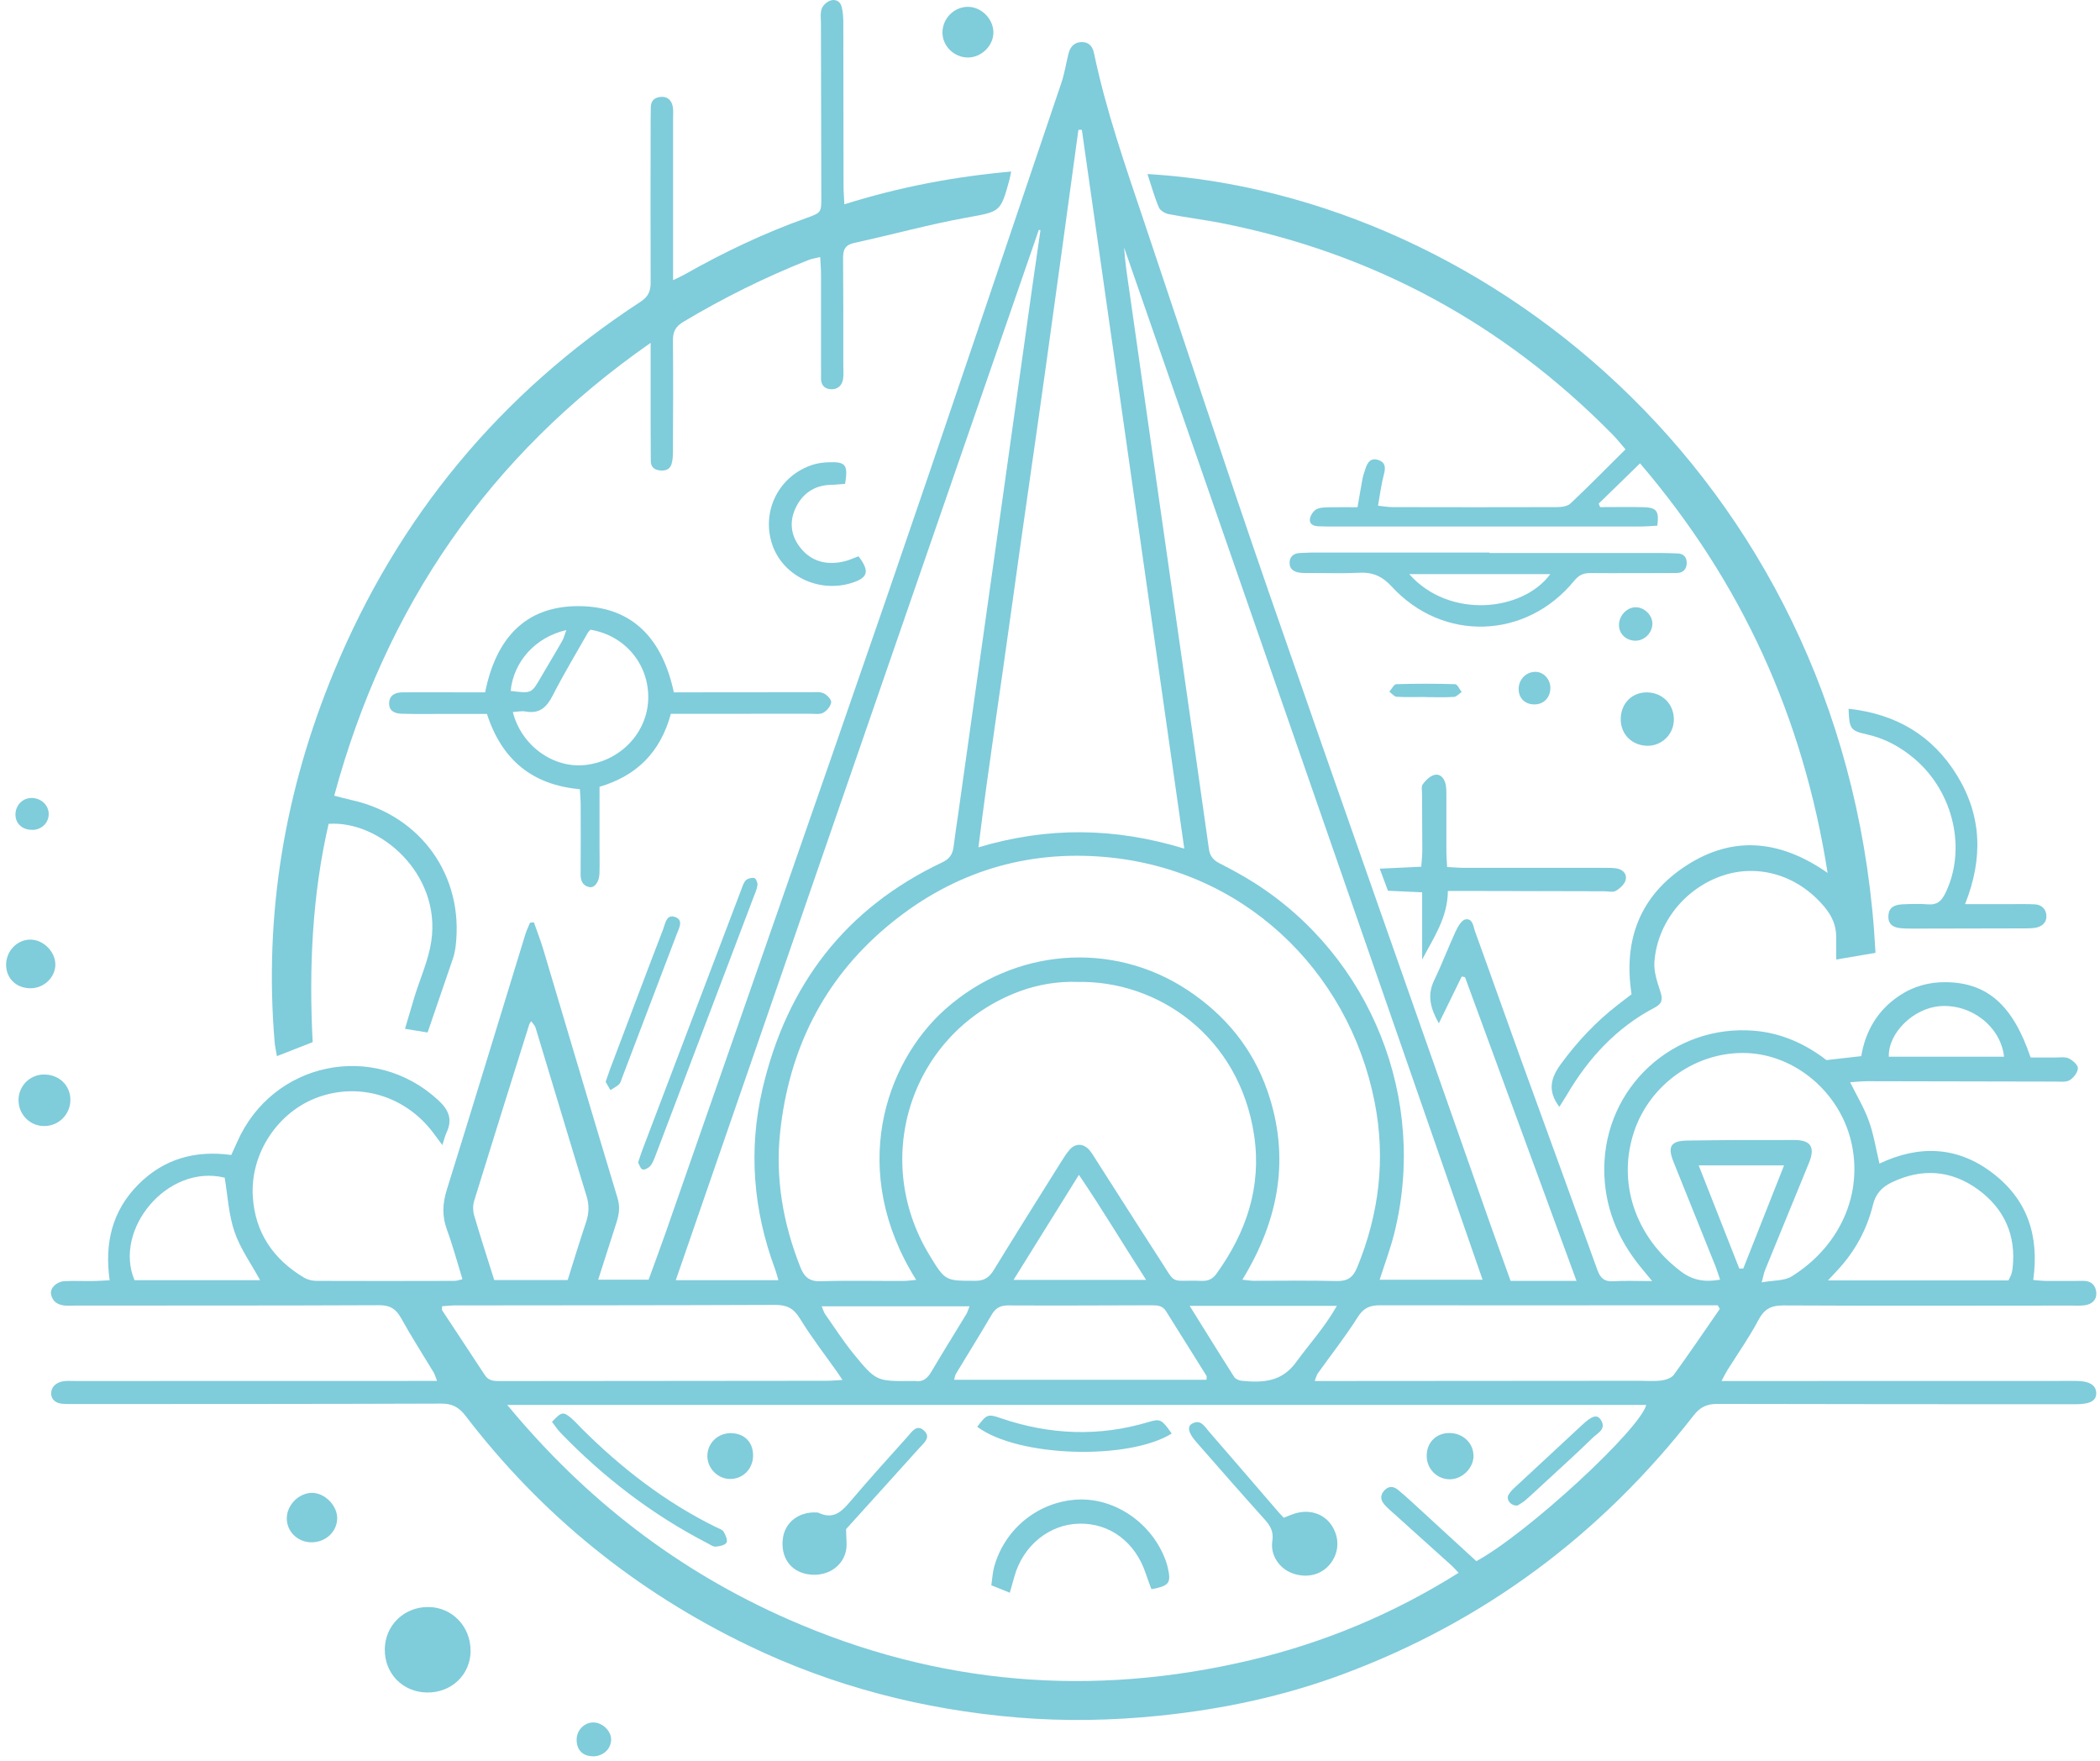 <svg width="303" height="254" viewBox="0 0 303 254" fill="none" xmlns="http://www.w3.org/2000/svg">
<path d="M77.026 133.029C77.479 134.335 77.987 135.62 78.386 136.948C81.959 148.91 85.5 160.893 89.106 172.845C89.484 174.097 89.322 175.187 88.955 176.332C88.091 179.009 87.239 181.697 86.31 184.601H93.587C94.364 182.442 95.206 180.207 95.994 177.962C106.606 147.506 117.284 117.073 127.799 86.574C136.349 61.754 144.705 36.859 153.126 11.996C153.601 10.603 153.817 9.124 154.184 7.688C154.443 6.695 155.07 6.058 156.128 6.069C157.11 6.08 157.639 6.695 157.844 7.645C159.582 15.958 162.378 23.947 165.077 31.979C171.058 49.771 176.899 67.606 183.042 85.343C193.557 115.68 204.267 145.952 214.901 176.245C215.883 179.031 216.898 181.805 217.956 184.774C219.543 184.774 221.087 184.774 222.631 184.774C224.174 184.774 225.589 184.774 227.467 184.774C222.037 169.994 216.714 155.474 211.381 140.964C211.219 140.932 211.057 140.899 210.906 140.867C209.848 143.037 208.779 145.207 207.603 147.625C206.372 145.434 205.897 143.555 206.933 141.407C208.045 139.118 208.93 136.732 209.999 134.422C210.323 133.72 210.874 132.727 211.446 132.63C212.515 132.435 212.579 133.688 212.849 134.422C215.063 140.521 217.211 146.654 219.424 152.753C223.106 162.901 226.819 173.039 230.479 183.198C230.9 184.364 231.483 184.914 232.79 184.828C234.474 184.72 236.169 184.806 238.382 184.806C237.648 183.91 237.183 183.36 236.73 182.798C233.351 178.664 231.451 173.957 231.472 168.58C231.526 156.834 241.448 147.712 253.151 148.694C257.113 149.029 260.632 150.67 263.526 152.926C265.307 152.721 266.829 152.548 268.556 152.354C269.139 148.791 270.878 145.747 274.041 143.641C276.103 142.26 278.392 141.644 280.864 141.687C286.769 141.795 290.44 145.013 292.988 152.548C294.121 152.548 295.374 152.548 296.626 152.548C297.263 152.548 297.975 152.429 298.504 152.689C299.066 152.958 299.832 153.639 299.811 154.103C299.778 154.718 299.185 155.495 298.612 155.83C298.073 156.143 297.241 156.024 296.55 156.024C287.493 156.014 278.446 155.981 269.388 155.97C268.621 155.97 267.866 156.068 266.948 156.122C267.919 158.086 268.978 159.825 269.647 161.703C270.338 163.603 270.651 165.633 271.18 167.857C276.869 165.158 282.397 165.331 287.482 169.206C292.502 173.028 294.262 178.21 293.366 184.645C294.024 184.698 294.683 184.785 295.341 184.785C297.112 184.796 298.882 184.774 300.642 184.774C301.754 184.774 302.391 185.454 302.467 186.458C302.542 187.527 301.83 188.153 300.793 188.294C300.167 188.38 299.519 188.337 298.882 188.337C285.02 188.337 271.147 188.391 257.286 188.315C255.483 188.315 254.522 188.877 253.69 190.464C252.373 192.957 250.732 195.268 249.232 197.664C248.983 198.064 248.778 198.496 248.39 199.219C249.275 199.219 249.89 199.219 250.495 199.219C266.84 199.219 283.174 199.219 299.519 199.208C301.419 199.208 302.402 199.78 302.456 200.914C302.499 202.058 301.581 202.566 299.562 202.566C282.3 202.566 265.037 202.566 247.774 202.523C246.284 202.523 245.313 202.976 244.384 204.164C230.987 221.362 214.156 233.939 193.697 241.539C185.179 244.702 176.359 246.57 167.323 247.498C160.478 248.2 153.623 248.33 146.778 247.758C133.218 246.624 120.231 243.288 107.945 237.361C91.73 229.545 78.116 218.533 67.18 204.25C66.219 202.998 65.258 202.469 63.66 202.479C45.977 202.544 28.293 202.533 10.598 202.544C10.101 202.544 9.605 202.544 9.119 202.512C8.158 202.469 7.403 201.994 7.381 201.022C7.37 200.093 8.072 199.478 8.979 199.284C9.594 199.154 10.242 199.219 10.879 199.219C27.645 199.219 44.411 199.219 61.177 199.208C61.739 199.208 62.289 199.208 63.066 199.208C62.84 198.647 62.743 198.269 62.548 197.945C60.983 195.343 59.331 192.785 57.863 190.129C57.118 188.79 56.254 188.272 54.689 188.283C40.114 188.348 25.54 188.326 10.965 188.337C10.404 188.337 9.832 188.38 9.27 188.326C8.255 188.218 7.521 187.678 7.359 186.653C7.219 185.8 8.18 184.871 9.303 184.817C10.641 184.742 11.991 184.817 13.329 184.796C14.085 184.796 14.841 184.731 15.823 184.688C15.068 179.344 16.169 174.691 19.937 170.89C23.64 167.155 28.195 165.903 33.367 166.615C33.691 165.903 33.961 165.341 34.209 164.769C39.294 153.153 53.933 150.119 63.228 158.702C64.729 160.084 65.323 161.444 64.448 163.344C64.211 163.852 64.081 164.402 63.822 165.179C63.304 164.488 62.883 163.906 62.451 163.333C58.446 158.086 51.828 156.1 45.804 158.313C40.071 160.429 36.098 166.389 36.476 172.596C36.789 177.778 39.413 181.643 43.839 184.288C44.357 184.601 45.037 184.774 45.642 184.774C52.292 184.806 58.942 184.785 65.593 184.774C65.917 184.774 66.251 184.645 66.726 184.537C65.971 182.086 65.334 179.7 64.492 177.4C63.768 175.446 63.844 173.633 64.459 171.657C68.281 159.393 72.016 147.107 75.784 134.832C75.968 134.238 76.248 133.677 76.475 133.105C76.659 133.083 76.831 133.072 77.015 133.051L77.026 133.029ZM213.001 225.216C220.396 221.2 236.611 206.215 237.529 202.674H73.193C84.54 216.395 97.927 226.662 113.775 233.615C135.335 243.083 157.639 244.907 180.516 239.466C191.128 236.94 201.06 232.794 210.453 226.889C209.956 226.371 209.74 226.101 209.481 225.874C206.696 223.37 203.91 220.865 201.125 218.349C200.65 217.928 200.164 217.518 199.743 217.032C199.16 216.352 199.117 215.64 199.786 214.96C200.402 214.333 201.049 214.398 201.686 214.895C202.291 215.381 202.863 215.91 203.446 216.428C206.62 219.332 209.794 222.247 213.011 225.205L213.001 225.216ZM179.231 184.601C179.987 184.677 180.462 184.763 180.937 184.763C184.899 184.763 188.861 184.698 192.823 184.796C194.388 184.839 195.198 184.331 195.813 182.852C198.987 175.122 199.959 167.209 198.34 158.972C194.604 140.003 179.263 124.943 158.47 123.55C146.962 122.784 136.695 126.303 127.885 133.742C118.741 141.45 113.84 151.49 112.566 163.279C111.843 169.994 112.987 176.504 115.481 182.798C116.042 184.213 116.776 184.882 118.439 184.828C122.39 184.698 126.363 184.796 130.325 184.785C130.908 184.785 131.502 184.688 132.193 184.634C122.401 169.055 127.605 153.39 136.403 145.574C146.292 136.786 160.467 135.642 171.339 142.821C176.759 146.405 180.71 151.177 182.858 157.331C186.205 166.928 184.553 175.943 179.252 184.612L179.231 184.601ZM155.383 141.644C152.673 141.558 149.823 142.001 147.08 143.015C131.675 148.759 125.489 166.842 134.082 181.017C136.393 184.828 136.393 184.763 140.754 184.763C142.071 184.763 142.751 184.245 143.41 183.176C146.541 178.059 149.736 172.985 152.921 167.9C153.375 167.187 153.806 166.443 154.368 165.816C155.177 164.91 156.3 164.942 157.121 165.838C157.455 166.194 157.704 166.626 157.974 167.047C161.061 171.862 164.117 176.699 167.226 181.492C169.882 185.584 168.608 184.591 173.433 184.774C174.383 184.806 175.01 184.461 175.549 183.705C179.825 177.746 182.049 171.214 180.958 163.808C178.831 149.45 166.977 141.364 155.383 141.655V141.644ZM170.875 122.417C165.909 87.6 160.996 53.161 156.095 18.722C155.933 18.722 155.771 18.722 155.598 18.732C154.033 30.165 152.478 41.598 150.881 53.02C149.272 64.561 147.566 76.081 145.979 87.621C144.414 99.043 142.633 110.444 141.175 122.233C151.194 119.253 160.802 119.351 170.875 122.417ZM112.318 184.688C112.102 183.986 111.994 183.511 111.821 183.057C108.679 174.561 107.956 165.881 110.029 157.028C113.537 142.087 121.958 131.032 135.928 124.414C136.965 123.928 137.44 123.28 137.58 122.212C137.774 120.603 138.033 118.994 138.26 117.386C139.318 109.839 140.376 102.293 141.445 94.747C142.363 88.183 143.291 81.608 144.22 75.044C144.997 69.527 145.774 64 146.541 58.483C147.34 52.826 148.128 47.169 148.927 41.501C149.315 38.737 149.726 35.974 150.125 33.199C150.049 33.188 149.974 33.177 149.887 33.156C132.441 83.616 114.995 134.076 97.505 184.677H112.307L112.318 184.688ZM213.918 184.612C196.655 134.918 179.425 85.322 162.195 35.714C162.324 37.809 162.648 39.882 162.951 41.965C164.127 50.213 165.293 58.451 166.47 66.699C167.83 76.199 169.191 85.71 170.551 95.211C171.846 104.29 173.153 113.38 174.427 122.46C174.567 123.485 175.053 124.079 175.97 124.543C177.665 125.407 179.35 126.325 180.958 127.34C197.854 138.06 206.048 158.626 201.147 178.016C200.596 180.186 199.808 182.291 199.063 184.612H213.929H213.918ZM248.185 184.591C247.947 183.91 247.774 183.317 247.548 182.734C245.529 177.692 243.499 172.661 241.469 167.619C240.573 165.395 241.048 164.575 243.445 164.532C248.606 164.456 253.766 164.434 258.926 164.456C261.291 164.456 261.928 165.514 261.01 167.749C258.905 172.909 256.778 178.059 254.673 183.219C254.5 183.64 254.435 184.094 254.187 184.99C255.871 184.677 257.437 184.796 258.516 184.126C265.426 179.83 268.934 172.229 267.067 164.553C265.361 157.547 259.056 152.203 252.093 151.911C244.924 151.609 238.155 156.273 235.812 163.139C233.275 170.556 235.942 178.426 242.517 183.403C244.266 184.731 246.025 184.979 248.185 184.601V184.591ZM248.141 188.812C248.044 188.639 247.947 188.466 247.85 188.294C245.464 188.294 243.067 188.294 240.681 188.294C226.83 188.294 212.968 188.326 199.117 188.294C197.627 188.294 196.731 188.682 195.889 190.021C194.129 192.817 192.056 195.43 190.135 198.129C189.962 198.377 189.897 198.701 189.692 199.219C190.61 199.219 191.301 199.219 192.002 199.219C206.847 199.208 221.691 199.197 236.536 199.187C237.594 199.187 238.673 199.284 239.71 199.143C240.336 199.068 241.156 198.798 241.502 198.334C243.769 195.203 245.939 192.007 248.141 188.823V188.812ZM63.79 188.434C63.79 188.736 63.736 188.909 63.79 189.006C65.841 192.137 67.914 195.246 69.965 198.377C70.516 199.23 71.325 199.23 72.2 199.23C87.886 199.208 103.584 199.208 119.27 199.187C119.939 199.187 120.609 199.122 121.559 199.068C121.213 198.55 121.03 198.269 120.846 197.999C119.011 195.408 117.057 192.893 115.405 190.183C114.498 188.704 113.505 188.24 111.843 188.24C96.437 188.304 81.031 188.294 65.614 188.315C65.01 188.315 64.394 188.391 63.79 188.434ZM71.304 184.655H81.905C82.791 181.838 83.654 179.02 84.583 176.234C84.993 174.982 85.025 173.805 84.626 172.521C82.143 164.445 79.735 156.338 77.274 148.251C77.177 147.927 76.885 147.658 76.637 147.312C76.475 147.593 76.378 147.701 76.346 147.83C73.69 156.294 71.023 164.758 68.41 173.244C68.216 173.881 68.227 174.68 68.41 175.317C69.296 178.361 70.278 181.363 71.314 184.666L71.304 184.655ZM174.081 199.035C174.081 198.744 174.135 198.571 174.081 198.474C172.138 195.365 170.184 192.256 168.241 189.146C167.755 188.369 167.053 188.294 166.232 188.294C159.302 188.315 152.381 188.348 145.45 188.315C144.306 188.315 143.637 188.704 143.075 189.665C141.402 192.526 139.642 195.343 137.926 198.183C137.796 198.409 137.764 198.69 137.666 199.046H174.081V199.035ZM289.792 184.709C289.986 184.299 290.127 184.062 290.213 183.792C290.299 183.522 290.353 183.241 290.386 182.971C290.936 178.189 289.177 174.324 285.355 171.56C281.501 168.785 277.29 168.483 272.95 170.567C271.536 171.247 270.629 172.197 270.241 173.816C269.366 177.368 267.65 180.51 265.156 183.198C264.756 183.63 264.346 184.062 263.752 184.709H289.792ZM37.534 184.677C36.217 182.269 34.662 180.11 33.842 177.703C32.989 175.23 32.859 172.51 32.417 169.886C24.136 167.857 16.331 177.39 19.408 184.677H37.534ZM118.558 188.445C118.784 188.974 118.871 189.319 119.065 189.589C120.404 191.489 121.656 193.454 123.124 195.257C126.428 199.295 126.471 199.262 131.621 199.219C131.761 199.219 131.901 199.197 132.042 199.219C133.197 199.403 133.834 198.809 134.395 197.859C136.036 195.073 137.764 192.32 139.437 189.557C139.61 189.276 139.696 188.93 139.89 188.445H118.558ZM192.909 188.38H171.652C173.908 191.997 175.97 195.343 178.086 198.647C178.27 198.938 178.777 199.154 179.144 199.187C182.157 199.478 184.92 199.392 187.015 196.498C188.904 193.886 191.117 191.511 192.898 188.369L192.909 188.38ZM146.238 184.634H165.369C162.054 179.495 159.096 174.529 155.674 169.476C152.446 174.658 149.445 179.484 146.238 184.634ZM250.959 182.993C251.153 182.993 251.337 182.993 251.531 182.993C253.475 178.081 255.418 173.158 257.415 168.116H245.097C247.116 173.244 249.037 178.124 250.959 183.004V182.993ZM289.155 152.44C288.68 148.1 284.437 144.807 279.935 145.142C276.092 145.423 272.421 149.007 272.529 152.44H289.166H289.155Z" fill="#7FCCDB"/>
<path d="M121.797 29.485C129.829 26.959 137.699 25.48 145.904 24.746C145.796 25.232 145.742 25.545 145.667 25.858C144.35 30.716 144.317 30.5 139.383 31.407C133.975 32.389 128.663 33.868 123.287 35.034C121.937 35.326 121.635 36.017 121.646 37.248C121.689 42.408 121.678 47.579 121.678 52.74C121.678 53.377 121.743 54.024 121.646 54.651C121.505 55.622 120.858 56.194 119.897 56.151C118.893 56.108 118.407 55.46 118.461 54.435C118.483 53.938 118.461 53.441 118.461 52.945C118.461 48.486 118.461 44.027 118.461 39.579C118.461 38.813 118.396 38.046 118.342 37.075C117.63 37.258 117.101 37.334 116.604 37.528C110.353 40.011 104.351 42.98 98.586 46.435C97.463 47.104 97.085 47.86 97.096 49.134C97.15 54.435 97.117 59.746 97.096 65.047C97.096 65.673 97.074 66.332 96.901 66.925C96.675 67.724 95.995 67.951 95.217 67.865C94.418 67.778 93.9 67.379 93.9 66.504C93.9 64.809 93.879 63.104 93.879 61.409C93.879 57.598 93.879 53.798 93.879 49.458C70.419 65.814 55.607 87.567 48.222 114.784C49.216 115.032 50.004 115.259 50.803 115.432C60.767 117.677 66.954 126.39 65.744 136.473C65.669 137.099 65.539 137.736 65.334 138.33C64.157 141.795 62.959 145.261 61.696 148.942C60.692 148.78 59.688 148.618 58.435 148.413C58.932 146.762 59.353 145.293 59.796 143.825C60.627 141.126 61.836 138.492 62.236 135.739C63.65 126.033 54.797 118.336 47.413 118.843C45.038 129.153 44.563 139.679 45.113 150.335C43.375 151.015 41.767 151.641 39.953 152.354C39.823 151.577 39.683 150.983 39.629 150.367C38.063 131.842 41.097 114.017 48.179 96.895C57.41 74.569 72.179 56.745 92.421 43.531C93.533 42.807 93.879 42.008 93.879 40.767C93.846 32.983 93.868 25.199 93.879 17.426C93.879 16.789 93.889 16.152 93.9 15.515C93.9 14.576 94.386 14.069 95.304 13.982C96.34 13.885 96.901 14.468 97.074 15.407C97.171 15.958 97.117 16.53 97.117 17.102C97.117 24.033 97.117 30.964 97.117 37.895C97.117 38.64 97.117 39.396 97.117 40.411C97.873 40.044 98.316 39.86 98.726 39.623C104.394 36.416 110.245 33.62 116.388 31.439C118.504 30.683 118.504 30.64 118.504 28.427C118.493 20.082 118.472 11.737 118.45 3.381C118.45 2.679 118.331 1.912 118.558 1.275C118.731 0.779 119.281 0.271 119.789 0.088C120.523 -0.182 121.246 0.185 121.441 0.984C121.624 1.718 121.678 2.517 121.678 3.283C121.7 11.132 121.7 18.991 121.711 26.84C121.711 27.607 121.775 28.373 121.829 29.464L121.797 29.485Z" fill="#7FCCDB"/>
<path d="M224.974 159.652C223.257 157.352 223.743 155.506 225.211 153.498C227.575 150.27 230.253 147.409 233.405 144.969C234.075 144.451 234.744 143.944 235.413 143.426C234.183 135.523 236.687 129.143 243.337 124.846C250.031 120.517 256.843 121.132 263.699 125.925C260.168 103.448 251.294 83.994 236.633 66.839C234.528 68.89 232.596 70.769 230.663 72.658L230.879 73.155C232.973 73.155 235.068 73.112 237.151 73.166C239.041 73.22 239.397 73.716 239.127 75.832C238.328 75.875 237.497 75.951 236.666 75.951C221.605 75.951 206.534 75.951 191.474 75.951C191.053 75.951 190.621 75.929 190.2 75.919C189.466 75.897 188.861 75.562 189.012 74.796C189.109 74.278 189.552 73.641 190.005 73.436C190.61 73.155 191.377 73.198 192.078 73.176C193.331 73.144 194.583 73.176 195.868 73.176C196.138 71.633 196.354 70.316 196.602 69.009C196.699 68.523 196.872 68.059 197.023 67.595C197.304 66.688 197.789 66.008 198.858 66.353C199.873 66.677 199.949 67.401 199.689 68.383C199.312 69.797 199.128 71.266 198.826 72.95C199.668 73.036 200.272 73.155 200.877 73.155C208.801 73.166 216.715 73.187 224.639 73.155C225.297 73.155 226.15 73.047 226.593 72.637C229.26 70.121 231.829 67.508 234.539 64.82C233.848 64.021 233.286 63.309 232.66 62.672C216.941 46.715 198.124 36.492 176.133 32.163C173.639 31.677 171.113 31.375 168.619 30.889C168.09 30.791 167.399 30.37 167.204 29.917C166.557 28.384 166.114 26.765 165.563 25.102C215.16 28.06 267.143 70.521 270.608 137.455C268.87 137.747 267.099 138.049 264.94 138.416C264.94 137.153 264.951 136.117 264.94 135.08C264.919 133.461 264.314 132.122 263.267 130.859C259.315 126.109 253.594 124.651 248.638 126.282C243.208 128.063 239.095 133.051 238.706 138.816C238.609 140.219 239.138 141.709 239.58 143.091C239.915 144.149 239.84 144.775 238.792 145.326C233.232 148.23 229.162 152.656 226.032 158.011C225.718 158.54 225.373 159.058 224.995 159.663L224.974 159.652Z" fill="#7FCCDB"/>
<path d="M96.793 102.984C95.281 108.533 91.859 111.912 86.504 113.499C86.504 116.371 86.504 119.189 86.504 122.006C86.504 123.345 86.537 124.695 86.493 126.033C86.45 127.242 85.77 128.139 85.014 127.966C84.021 127.75 83.762 126.994 83.773 126.044C83.805 122.719 83.794 119.394 83.784 116.069C83.784 115.378 83.708 114.687 83.665 113.845C76.809 113.24 72.405 109.613 70.256 102.984C68.388 102.984 66.488 102.984 64.599 102.984C62.408 102.984 60.216 103.027 58.024 102.962C57.074 102.941 56.103 102.649 56.146 101.419C56.189 100.263 57.053 99.886 58.057 99.875C60.885 99.853 63.714 99.875 66.542 99.875C67.665 99.875 68.788 99.875 69.997 99.875C71.508 92.361 75.568 87.406 83.524 87.438C91.406 87.481 95.616 92.318 97.225 99.875C98.045 99.875 98.811 99.875 99.578 99.875C105.375 99.875 111.173 99.853 116.97 99.864C117.607 99.864 118.309 99.767 118.849 100.015C119.335 100.242 119.972 100.922 119.928 101.321C119.853 101.872 119.302 102.541 118.773 102.822C118.266 103.092 117.532 102.962 116.895 102.962C111.162 102.962 105.44 102.973 99.708 102.973C98.801 102.973 97.883 102.973 96.803 102.973L96.793 102.984ZM85.176 90.849C84.993 91.065 84.885 91.152 84.82 91.27C83.114 94.282 81.322 97.241 79.757 100.317C78.882 102.023 77.857 103.006 75.838 102.639C75.255 102.531 74.629 102.682 73.992 102.714C75.222 107.561 79.821 110.865 84.431 110.358C89.505 109.807 93.413 105.705 93.532 100.803C93.651 95.837 90.186 91.659 85.187 90.839L85.176 90.849ZM73.678 99.67C76.701 100.048 76.691 100.037 78.019 97.737C79.044 95.967 80.113 94.228 81.117 92.458C81.365 92.015 81.484 91.508 81.711 90.892C77.252 91.918 74.11 95.416 73.678 99.67Z" fill="#7FCCDB"/>
<path d="M214.912 79.773C223.182 79.773 231.441 79.773 239.711 79.773C240.488 79.773 241.265 79.816 242.043 79.838C242.917 79.859 243.36 80.377 243.37 81.176C243.37 82.051 242.917 82.644 241.945 82.655C241.449 82.655 240.952 82.666 240.466 82.666C236.796 82.666 233.125 82.698 229.444 82.666C228.45 82.666 227.813 82.957 227.144 83.767C220.246 92.231 208.219 92.674 200.813 84.62C199.399 83.087 198.038 82.526 196.084 82.623C193.763 82.742 191.42 82.655 189.088 82.655C188.592 82.655 188.095 82.677 187.609 82.623C186.767 82.526 186.055 82.148 186.066 81.198C186.066 80.291 186.659 79.816 187.577 79.773C188.138 79.751 188.711 79.719 189.272 79.708C197.822 79.708 206.362 79.708 214.912 79.708V79.74V79.773ZM203.328 82.817C209.115 89.359 219.727 88.215 223.689 82.817H203.328Z" fill="#7FCCDB"/>
<path d="M266.743 102.25C273.534 102.984 278.813 106.061 282.365 111.847C285.938 117.656 286.165 123.82 283.531 130.427C285.83 130.427 287.925 130.427 290.019 130.427C291.218 130.427 292.427 130.395 293.625 130.46C294.608 130.514 295.223 131.172 295.266 132.09C295.32 133.051 294.672 133.644 293.733 133.828C293.247 133.914 292.751 133.925 292.254 133.925C286.878 133.936 281.512 133.947 276.136 133.958C275.499 133.958 274.862 133.958 274.225 133.893C273.21 133.796 272.454 133.396 272.465 132.209C272.476 131.118 273.059 130.535 274.419 130.46C275.693 130.395 276.967 130.363 278.23 130.46C279.493 130.557 280.119 129.985 280.659 128.905C283.779 122.622 281.922 114.309 276.265 109.483C274.246 107.767 271.99 106.525 269.367 105.942C266.97 105.402 266.83 105.154 266.722 102.25H266.743Z" fill="#7FCCDB"/>
<path d="M208.801 125.073C209.73 125.116 210.486 125.191 211.252 125.191C218.043 125.191 224.833 125.191 231.624 125.191C232.185 125.191 232.758 125.191 233.319 125.288C234.215 125.45 234.776 126.152 234.56 126.94C234.399 127.556 233.74 128.16 233.146 128.506C232.725 128.754 232.045 128.57 231.473 128.57C224.963 128.56 218.464 128.549 211.954 128.527C210.982 128.527 210.011 128.527 208.909 128.527C208.877 132.403 206.837 135.285 205.196 138.427V128.722C203.436 128.646 201.914 128.57 200.262 128.495C199.895 127.491 199.528 126.53 199.074 125.31C201.147 125.213 203.004 125.126 205.066 125.029C205.131 124.144 205.217 123.399 205.217 122.654C205.217 119.966 205.196 117.278 205.185 114.59C205.185 114.093 205.044 113.467 205.282 113.143C205.692 112.582 206.297 111.966 206.944 111.793C207.819 111.556 208.38 112.279 208.575 113.1C208.704 113.64 208.693 114.223 208.693 114.784C208.693 117.472 208.693 120.16 208.693 122.849C208.693 123.539 208.758 124.22 208.801 125.073Z" fill="#7FCCDB"/>
<path d="M67.903 238.138C67.882 241.593 65.129 244.217 61.588 244.152C58.079 244.098 55.466 241.388 55.52 237.89C55.574 234.435 58.327 231.79 61.825 231.823C65.248 231.855 67.914 234.641 67.892 238.138H67.903Z" fill="#7FCCDB"/>
<path d="M121.948 69.797C121.289 69.84 120.598 69.927 119.907 69.938C117.457 70.002 115.719 71.233 114.747 73.382C113.84 75.4 114.142 77.419 115.589 79.147C117.208 81.079 119.357 81.532 121.732 81.003C122.477 80.841 123.179 80.496 123.869 80.248C125.521 82.407 125.251 83.357 122.855 84.102C118.04 85.592 112.825 83.001 111.368 78.391C109.867 73.63 112.437 68.61 117.23 67.055C117.953 66.818 118.741 66.72 119.508 66.688C122.045 66.591 122.38 67.023 121.937 69.808L121.948 69.797Z" fill="#7FCCDB"/>
<path d="M92.064 167.716C92.313 166.972 92.475 166.432 92.68 165.903C97.408 153.444 102.137 140.997 106.876 128.538C107.082 128.009 107.233 127.415 107.589 127.016C107.848 126.735 108.442 126.584 108.831 126.66C109.057 126.703 109.338 127.34 109.295 127.664C109.219 128.279 108.939 128.873 108.712 129.466C104.037 141.795 99.362 154.114 94.677 166.443C94.45 167.036 94.245 167.662 93.867 168.148C93.619 168.472 93.014 168.796 92.712 168.699C92.399 168.602 92.237 167.986 92.075 167.706L92.064 167.716Z" fill="#7FCCDB"/>
<path d="M87.39 156.046C87.638 155.323 87.789 154.859 87.962 154.394C90.531 147.604 93.079 140.813 95.681 134.055C95.994 133.245 96.145 131.766 97.495 132.317C98.628 132.781 97.97 133.904 97.657 134.724C95.033 141.644 92.399 148.543 89.765 155.463C89.635 155.787 89.56 156.186 89.322 156.413C88.966 156.759 88.491 156.985 88.07 157.255C87.822 156.813 87.562 156.359 87.379 156.046H87.39Z" fill="#7FCCDB"/>
<path d="M241.513 103.858C241.481 105.931 239.786 107.594 237.713 107.583C235.467 107.561 233.826 105.92 233.848 103.718C233.869 101.44 235.51 99.821 237.724 99.885C239.937 99.95 241.556 101.656 241.513 103.858Z" fill="#7FCCDB"/>
<path d="M6.334 155.01C8.472 154.977 10.134 156.532 10.156 158.605C10.177 160.678 8.569 162.372 6.507 162.437C4.434 162.513 2.728 160.883 2.674 158.799C2.62 156.726 4.25 155.031 6.334 154.999V155.01Z" fill="#7FCCDB"/>
<path d="M139.641 0.984C141.563 0.973 143.312 2.7 143.334 4.644C143.355 6.576 141.617 8.304 139.652 8.293C137.644 8.293 135.96 6.619 135.982 4.655C136.014 2.646 137.655 0.995 139.641 0.984Z" fill="#7FCCDB"/>
<path d="M44.864 222.484C42.899 222.441 41.366 220.908 41.377 219.008C41.399 217.086 43.137 215.348 45.037 215.359C46.894 215.359 48.686 217.216 48.654 219.062C48.61 221.005 46.926 222.538 44.864 222.484Z" fill="#7FCCDB"/>
<path d="M0.882 139.215C0.86 137.186 2.501 135.501 4.455 135.545C6.28 135.588 7.964 137.283 7.986 139.107C8.007 140.953 6.388 142.54 4.445 142.562C2.393 142.584 0.904 141.18 0.882 139.215Z" fill="#7FCCDB"/>
<path d="M205.768 100.544C204.353 100.544 202.939 100.598 201.525 100.512C201.158 100.49 200.812 100.037 200.456 99.778C200.802 99.4 201.125 98.709 201.482 98.698C204.31 98.612 207.139 98.612 209.956 98.698C210.28 98.698 210.583 99.432 210.896 99.821C210.529 100.069 210.172 100.501 209.795 100.533C208.456 100.62 207.106 100.566 205.768 100.566V100.544Z" fill="#7FCCDB"/>
<path d="M85.501 253.35C84.043 253.318 83.191 252.421 83.201 250.942C83.212 249.517 84.4 248.384 85.771 248.481C87.034 248.567 88.211 249.776 88.178 250.975C88.135 252.357 86.98 253.382 85.501 253.361V253.35Z" fill="#7FCCDB"/>
<path d="M235.964 92.426C234.571 92.415 233.524 91.368 233.6 90.04C233.664 88.723 234.787 87.6 236.018 87.6C237.292 87.6 238.458 88.787 238.415 90.029C238.371 91.335 237.249 92.436 235.964 92.426Z" fill="#7FCCDB"/>
<path d="M4.715 119.707C3.257 119.75 2.221 118.832 2.232 117.494C2.232 116.231 3.171 115.194 4.402 115.119C5.762 115.032 6.939 116.004 7.025 117.278C7.111 118.595 6.096 119.675 4.715 119.718V119.707Z" fill="#7FCCDB"/>
<path d="M223.689 99.27C223.689 100.587 222.793 101.559 221.519 101.613C220.072 101.678 219.079 100.728 219.122 99.324C219.155 97.975 220.213 96.917 221.53 96.917C222.718 96.917 223.7 97.975 223.7 99.27H223.689Z" fill="#7FCCDB"/>
<path d="M145.699 229.761C144.716 229.361 143.961 229.059 143.032 228.681C143.183 227.71 143.216 226.803 143.464 225.95C145.029 220.444 149.909 216.579 155.534 216.32C160.953 216.082 166.276 219.785 168.208 225.162C168.327 225.486 168.424 225.831 168.5 226.166C168.996 228.368 168.716 228.768 166.136 229.253C165.866 228.519 165.574 227.764 165.315 226.986C163.804 222.452 160.144 219.71 155.728 219.796C151.421 219.882 147.642 222.927 146.379 227.364C146.185 228.033 146.001 228.714 145.699 229.761Z" fill="#7FCCDB"/>
<path d="M185.233 218.943C185.816 218.717 186.323 218.49 186.852 218.328C188.936 217.691 190.976 218.349 192.099 219.99C193.286 221.739 193.254 223.855 192.002 225.507C190.739 227.17 188.612 227.731 186.474 226.954C184.617 226.285 183.257 224.363 183.581 222.301C183.797 220.908 183.268 220.066 182.426 219.138C179.122 215.467 175.873 211.742 172.623 208.039C171.457 206.711 171.241 205.783 172.018 205.362C173.249 204.693 173.8 205.783 174.415 206.485C177.794 210.371 181.141 214.279 184.509 218.177C184.736 218.436 184.984 218.684 185.233 218.954V218.943Z" fill="#7FCCDB"/>
<path d="M122.077 220.584C122.077 221.847 122.26 222.862 122.045 223.791C121.483 226.198 119.043 227.569 116.431 227.073C113.969 226.608 112.598 224.546 112.965 221.88C113.289 219.559 115.308 218.036 117.856 218.187C117.931 218.187 118.007 218.187 118.061 218.209C120.382 219.353 121.613 217.864 122.93 216.309C125.542 213.243 128.241 210.252 130.94 207.251C131.567 206.56 132.258 205.373 133.337 206.387C134.374 207.359 133.294 208.169 132.668 208.86C129.127 212.8 125.564 216.719 122.088 220.573L122.077 220.584Z" fill="#7FCCDB"/>
<path d="M79.639 205.114C81.031 203.635 81.269 203.591 82.467 204.617C82.953 205.027 83.363 205.513 83.817 205.967C89.593 211.742 95.973 216.698 103.336 220.314C103.714 220.498 104.21 220.638 104.405 220.951C104.685 221.416 105.02 222.182 104.826 222.528C104.61 222.905 103.822 223.067 103.26 223.111C102.893 223.143 102.483 222.83 102.105 222.635C94.127 218.522 87.109 213.135 80.88 206.69C80.405 206.204 80.038 205.61 79.639 205.103V205.114Z" fill="#7FCCDB"/>
<path d="M141.003 205.826C142.352 204.023 142.536 203.937 144.371 204.574C151.443 206.992 158.557 207.294 165.758 205.124C167.421 204.628 167.637 204.768 169.062 206.798C162.854 210.663 146.941 210.242 141.003 205.826Z" fill="#7FCCDB"/>
<path d="M218.949 217.183C217.989 217.259 217.276 216.341 217.654 215.64C217.913 215.165 218.356 214.765 218.766 214.387C221.918 211.451 225.081 208.536 228.223 205.61C229.724 204.207 230.447 203.969 230.998 204.865C231.818 206.182 230.479 206.744 229.81 207.402C227.489 209.67 225.082 211.84 222.696 214.042C221.821 214.852 220.947 215.683 220.04 216.46C219.673 216.773 219.23 217 218.949 217.183Z" fill="#7FCCDB"/>
<path d="M212.611 209.95C212.644 211.71 211.057 213.351 209.265 213.394C207.419 213.448 205.885 211.958 205.853 210.091C205.821 208.126 207.17 206.733 209.113 206.722C211.046 206.722 212.568 208.126 212.601 209.95H212.611Z" fill="#7FCCDB"/>
<path d="M108.658 210.037C108.615 211.947 107.157 213.383 105.29 213.351C103.562 213.319 102.083 211.829 102.062 210.08C102.04 208.158 103.627 206.657 105.603 206.744C107.492 206.83 108.701 208.126 108.658 210.037Z" fill="#7FCCDB"/>
</svg>
